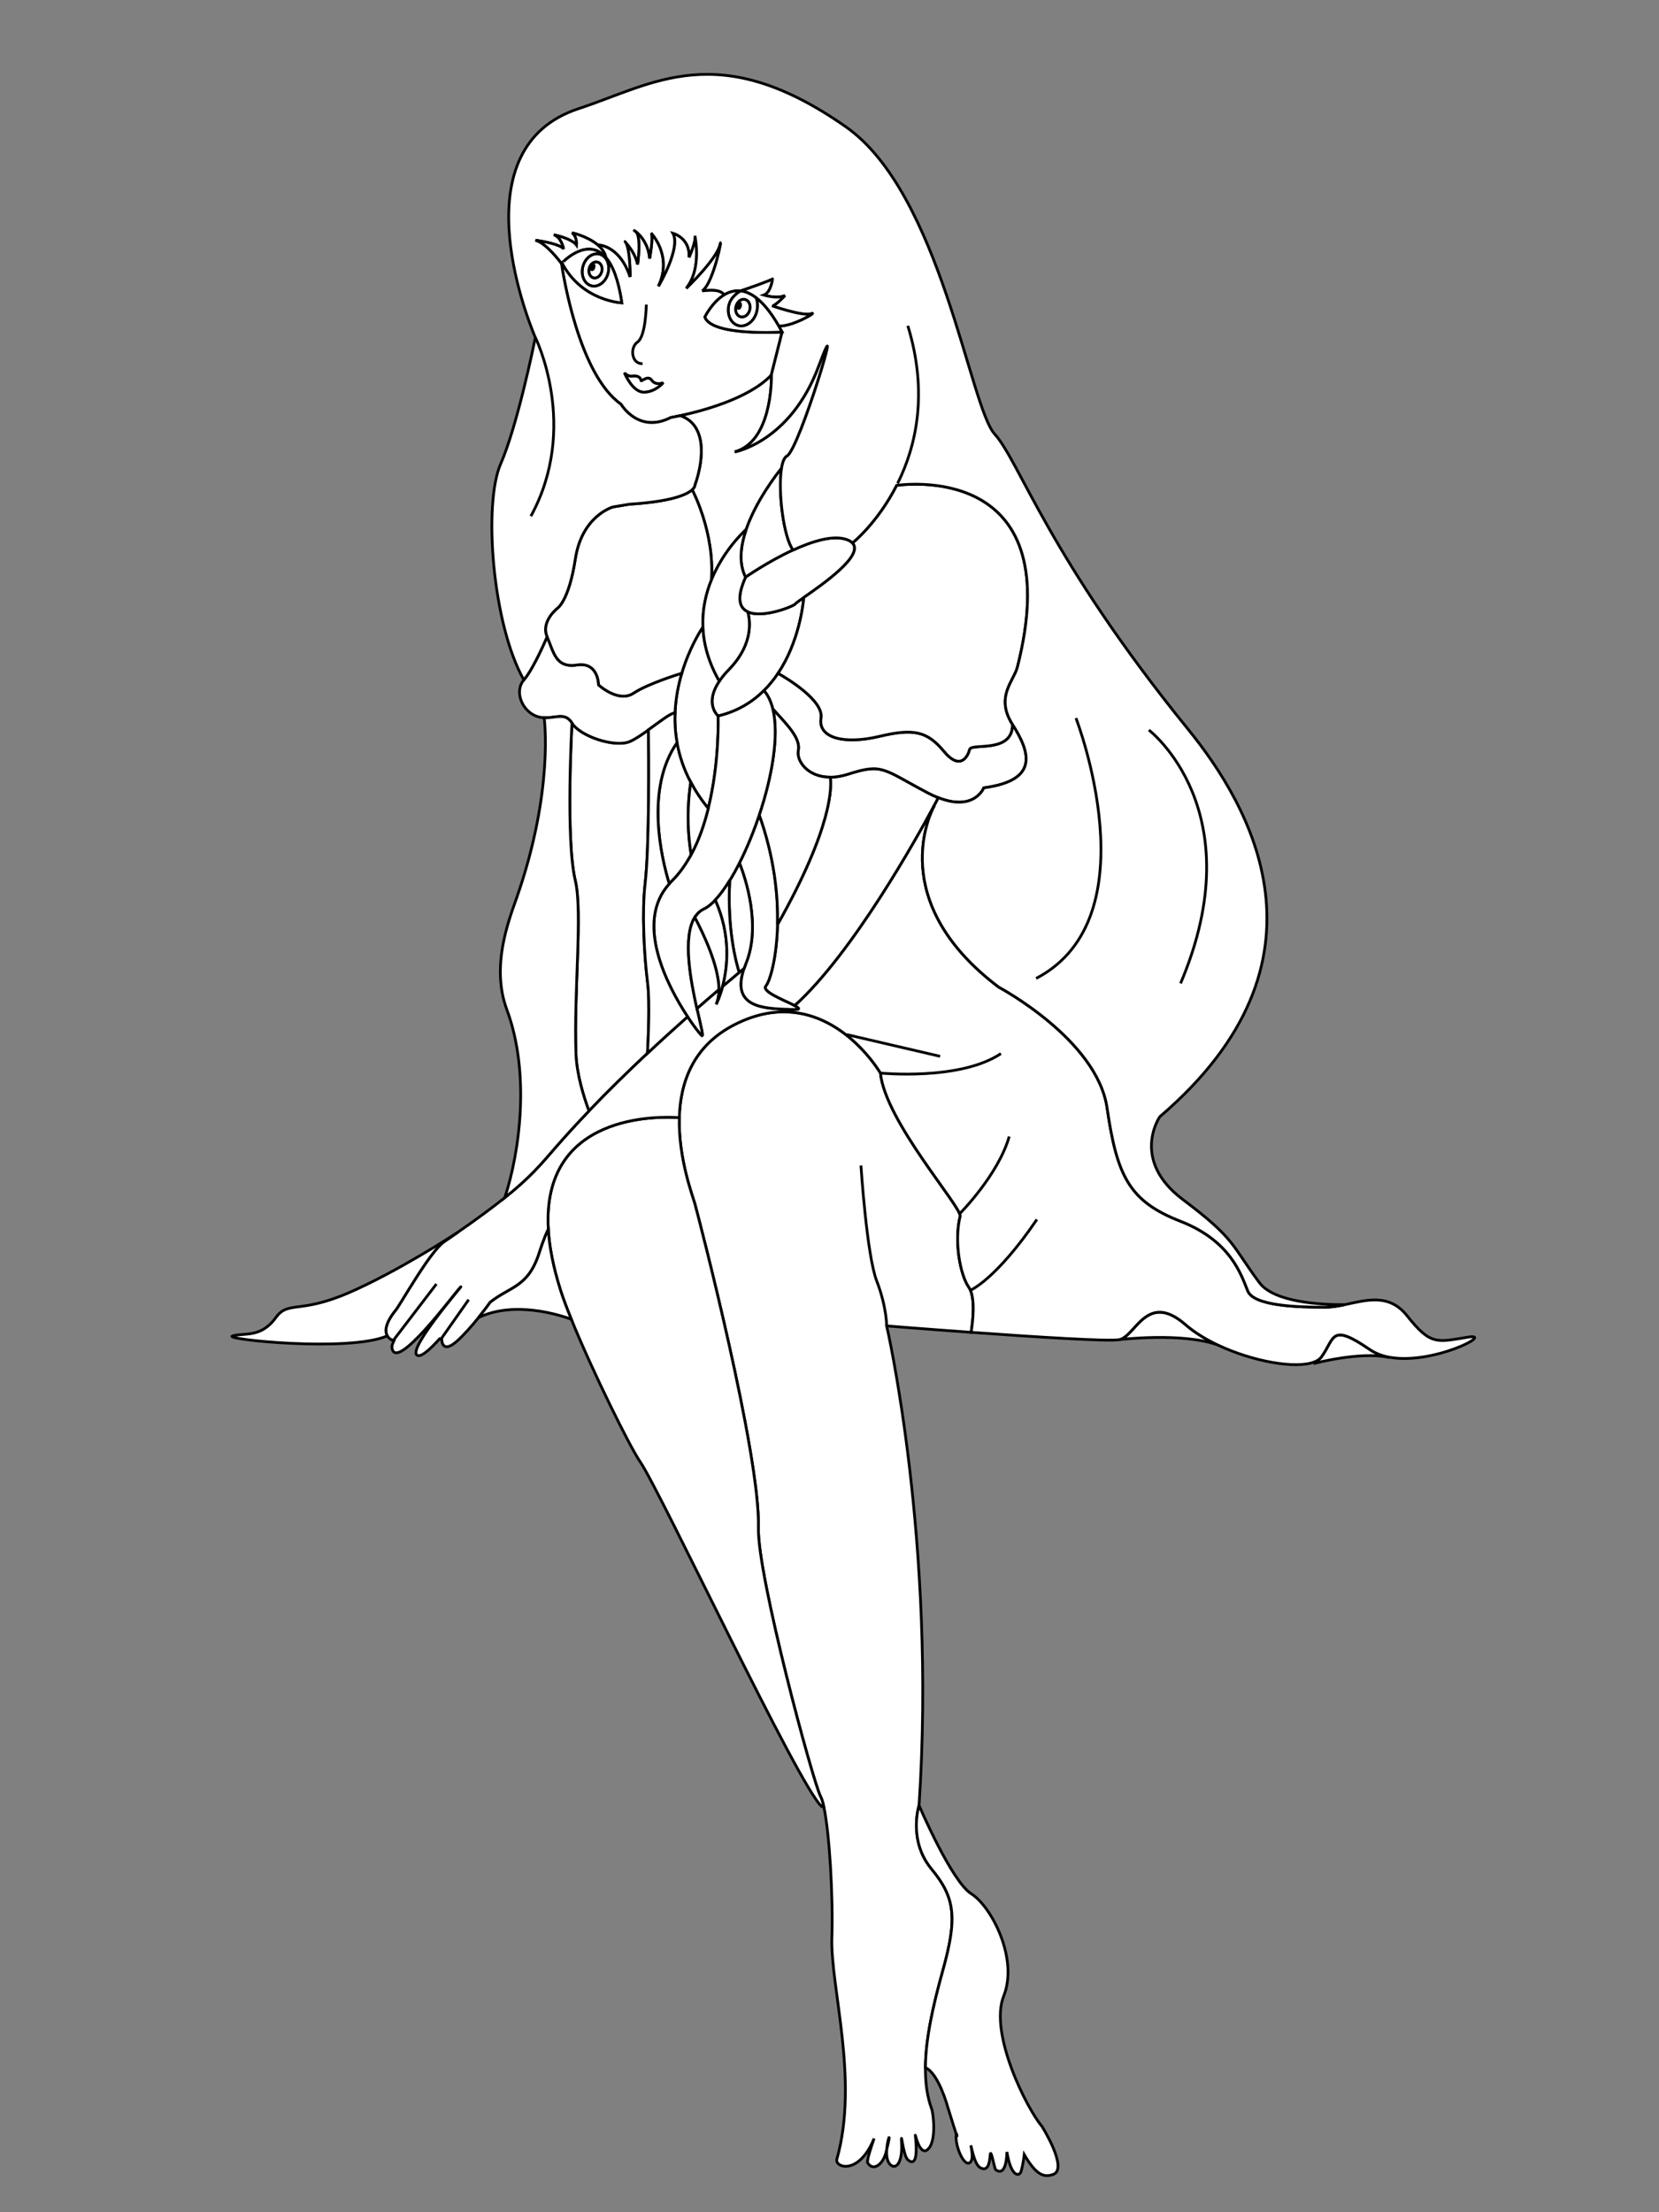 <?xml version="1.0" encoding="utf-8"?>
<!-- Generator: Adobe Illustrator 15.0.0, SVG Export Plug-In . SVG Version: 6.00 Build 0)  -->
<!DOCTYPE svg PUBLIC "-//W3C//DTD SVG 1.1//EN" "http://www.w3.org/Graphics/SVG/1.1/DTD/svg11.dtd">
<svg version="1.1" id="Layer_1" xmlns="http://www.w3.org/2000/svg" xmlns:xlink="http://www.w3.org/1999/xlink" x="0px" y="0px"
	 width="600px" height="800px" viewBox="0 0 600 800" enable-background="new 0 0 600 800" xml:space="preserve">
<rect x="0" y="0" width="600" height="800" fill="#808080" stroke="none"/>
<title>Coloring</title>
<desc>Vector coloring Image</desc>
<path fill="#FFFFFF" stroke="#000000" d="M235.71,137.48c1.43,2.02,3.99,0.99,4.19,0.91c-0.17,0.2-2.97,3.45-7.05,3.45
	s-6.87-6.63-7.04-7.04c0.13,0.14,1.28,1.46,2.98,1.18c1.81-0.3,3.01,0.6,3.01,1.5S234.21,135.38,235.71,137.48z"/>
<path fill="#FFFFFF" stroke="#000000" d="M254.92,114.66c2.58,7.01,27.92,5.41,27.92,5.41l0.02,0.01L279,135.43l-0.06,0.25
	c-8.17,8.63-25.57,13.09-32.93,14.65H246c-2.11,0.45-3.39,0.66-3.39,0.66c-11.71,6.01-18.02-4.8-18.02-4.8
	c-15.4-10.84-21.03-47.43-21.55-51.06c0-0.01,0-0.02,0-0.03l0.23-0.01c7.21,13.81,21.62,14.42,21.62,14.42
	c-1.27-8.53-3.36-13.58-5.77-16.37c-0.37-1.84-1.52-3.36-2.96-4.58l0.02-0.02c0,0,7.81-0.15,11.71,11.56c0,0,0.11-9.13-1.52-12.31
	c1.31,1.45,3.51,4.31,4.23,7.81c0,0,1.49-10.36-0.76-11.86c-2.25-1.51,4.51,1.65,5.11,9.75c0,0,1.49-8.12,0.48-9.271
	c0.95,0.99,7.69,8.86,2.69,19.3c0.41-0.69,8.15-13.92,5.23-19.18c0,0,6.31,1.64,5.86,8.7c0,0,2.55-5.7,2.1-7.8
	c-0.03-0.13-0.04-0.2-0.04-0.22c0.18,0.44,2.75,12-3.08,19.25c0.64-0.61,10.82-10.49,12.13-15.58c1.35-5.25-1.95,13.36-6.3,16.51
	c0,0,6.34-1.2,7.89,1.44C257.52,109.32,254.92,114.66,254.92,114.66z M239.9,138.39c-0.2,0.08-2.76,1.11-4.19-0.91
	c-1.5-2.1-3.91,0.9-3.91,0s-1.2-1.8-3.01-1.5c-1.7,0.28-2.85-1.04-2.98-1.18c0.17,0.41,2.96,7.04,7.04,7.04
	S239.73,138.59,239.9,138.39z"/>
<path fill="#FFFFFF" stroke="#000000" d="M502,490.83c-10.02-2.15-26.5,2.17-26.5,2.17l-0.18-0.47c1.13-0.432,2-1.03,2.55-1.78
	c4.95-6.76,3.148-12.62,17.56-2.71c1.92,1.32,4.17,2.18,6.59,2.68L502,490.83z"/>
<path fill="#FFFFFF" stroke="#000000" d="M265.73,163.41c0,0,20.11-3.6,30.32-30.93c10.21-27.32-6.9,30.03-11.41,32.43
	c-0.96,0.51-1.61,2.13-1.98,4.41c-1.92,2.39-9.29,11.96-12.78,22.14c-1.87,1.72-8.58,8.39-12.6,18.31
	c1.28-17.07-6.87-32.5-6.87-32.5h-0.28c1.23-1.03,1.18-1.8,1.18-1.8c3.63-10.4,3.83-22.1-5.3-25.14
	c7.36-1.56,24.76-6.02,32.93-14.65l0.06-0.25C279.05,138.07,278.98,159.75,265.73,163.41z"/>
<path fill="#FFFFFF" stroke="#000000" d="M284.93,365.95c21.23,0.92,33.49,22.1,33.49,22.1c1.812,17.57,29.62,48.65,28.83,51.8
	c-2.25,9.012,0,21.17,3.15,25.67c2.54,3.632,1.38,12.842,0.818,16.29c-16.58-1.188-30.54-2.318-30.54-2.318
	s18.011,77.91,11.71,173.398c0,0-4.06,12.61,4.5,22.972c8.562,10.358,9.46,17.56,4.051,36.93c-3.521,12.64-6.181,24.58-6.25,34.92
	c-0.051,5.521,0.631,10.59,2.311,15.08c0.45,1.18,2,12.21-1.8,14.75c-2.7,1.8-4.271-6.271-4.16-5.3c1.01,9.13-0.5,10.72-2.71,8.79
	c-1.8-1.58-2.55-12.021-2.25-5.78c0.34,6.9-2.13,9.7-4.28,7.35c-1.05-1.148-1.229-3.31-1.1-5.3c1.83-7.33,0.279-4.03,0,0
	c-0.102,0.392-0.2,0.8-0.32,1.25c-1.06,4.05-4.55,6.87-6.57,3.602c-0.43-0.69,1.222-5.682,2.32-8.82
	c-5.53,13.56-14.319,10.47-13.47,7.47c8.108-28.68-2.4-62.3-1.801-80.17c0.49-14.54-0.85-37.95-2.959-47.43
	c-0.35-1.57-0.71-2.76-1.1-3.46c-2.7-4.96-22.99-80.04-22.52-97.29C275,526,252.67,440.3,251.31,435.35
	c-0.73-2.67-6.02-16.43-5.63-31.18c0.34-12.63,4.87-25.99,20.05-33.68C272.75,366.93,279.17,365.69,284.93,365.95z"/>
<path fill="#FFFFFF" stroke="#000000" d="M428.77,479.04c3.182,2.77,7.2,5.229,11.57,7.31c-12.89-4.608-35.438-1.908-35.438-1.908
	C410.76,483.09,414.81,466.87,428.77,479.04z"/>
<path fill="#FFFFFF" stroke="#000000" d="M234.25,355.69c0.83,6.68,0.17,20.7-0.08,25.2c-6.91,6.48-14.11,13.51-21.06,20.76
	l-0.23-0.23c-1.71-4.689-4.3-12.66-4.58-20.36c-0.81-21.9,2.44-51.41-0.22-62.52c-3.61-15.01-1.21-57.05-1.21-57.05
	c3.01,4.81,15.62,9.01,21.02,6.61c1.89-0.84,4.26-2.45,6.63-4.17c0.11,8.21,0.41,41.76-1.22,55.81
	C232.19,329.28,232.85,344.52,234.25,355.69z"/>
<path fill="#FFFFFF" stroke="#000000" d="M351.19,781.59c-2.052,3.19-6.012-5.45-5.342-9.84c0.58,1.68,0.052-0.29,0.052-0.29
	c-0.021,0.09-0.04,0.19-0.052,0.29c-0.39-1.14-1.3-3.99-3.25-10.32c0,0-3.21-11.68-7.908-13.72c0.068-10.34,2.729-22.28,6.25-34.92
	c5.408-19.37,4.51-26.57-4.052-36.93c-8.56-10.36-4.5-22.972-4.5-22.972s11.71,27.472,18.91,31.98c7.21,4.5,17.12,23.42,11.71,36.93
	c-5.398,13.51,8.41,40.84,13.82,47.142c0,0,9.64,15.318,4.09,17.38c-3.4,1.26-6.188,0.22-10.49-7.16c0,0-0.43,3.979-1.22,6.26
	c-0.59,1.67-3.57,1.91-5.05-7.229c0,0.26-0.03,9.35-4.07,6.438c-0.38-0.27-1.62-7.33-1.93-5.66c-0.16,0.801-0.16,5.41-2.352,5.32
	c-2.6-0.11-3.479-3.479-4.698-8.49C351.4,777.16,351.98,780.36,351.19,781.59z"/>
<path fill="#FFFFFF" stroke="#000000" d="M296.8,649.74c0.39,0.7,0.75,1.89,1.1,3.46l-0.65,0.14
	c-8.1-6.76-58.55-114.398-65.75-124.76c-3.62-5.2-17.27-32.771-24.88-51.51c-1.66-4.07-3.03-7.73-3.95-10.65
	c-2.63-8.34-4-15.58-4.37-21.85c-2.47-42.04,39.86-40.92,47.38-40.4c-0.39,14.75,4.9,28.51,5.63,31.18
	C252.67,440.3,275,526,274.28,552.45C273.81,569.7,294.1,644.78,296.8,649.74z"/>
<path id="ruk_1_" fill="#FFFFFF" stroke="#000000" d="M253.71,374.4c0.92,0.92-0.25-3.38-1.66-9.69c2.85-2.49,5.52-4.8,7.96-6.87
	c0.01,2-0.29,3.82-1,5.35c0.24-0.46,1.36-2.81,2.34-6.51h0.01c2.24-1.9,4.24-3.58,5.97-5.02c0.64-0.53,1.24-1.03,1.8-1.49
	c-4.83,14.09,6.85,14.48,15.84,14.85l-0.04,0.93c-5.76-0.26-12.18,0.98-19.2,4.54c-15.18,7.69-19.71,21.05-20.05,33.68
	c-7.52-0.52-49.85-1.64-47.38,40.4c-0.38,0.778-1.43,2.79-3.29,8.568c-3.98,12.37-10.38,12.021-17.69,17.762
	c0,0-1.78,2.5-4.25,5.568c-2.34,2.91-5.29,6.32-7.91,8.62c-5.4,4.73-5.4-0.68-5.4-0.68l-0.76-0.27c-3.62,4.012-6.95,6.99-8.25,5.87
	c-3.15-2.7,18.01-26.77,15.76-24.52c-2.25,2.26-23.47,31.25-24.76,21.858c-0.08-0.56,0.19-1.42,0.73-2.488
	c-0.97-0.271-1.87-0.842-2.41-1.771c-1.01-1.729-0.7-4.71,3.03-9.29c1.77-2.17,12.43-21.33,17.56-24.8c1.58-1.07,3.08-2.1,4.51-3.09
	c7.48-5.17,13.05-9.312,17.4-12.8c9.35-7.5,13.06-12.062,17.85-17.58c4.04-4.66,8.32-9.32,12.69-13.88
	c6.95-7.25,14.15-14.28,21.06-20.76c5.06-4.74,9.97-9.19,14.51-13.22C251.09,371.3,253.07,373.76,253.71,374.4z"/>
<path id="ru_1_" fill="#FFFFFF" stroke="#000000" d="M339,289.19c0,0-0.47,0.91-1.34,2.53c-5.771,10.75-29.13,52.93-50.24,71.95
	c-3.54-1.85-12.21-5.08-10.43-7.14c1.41-1.65,3.92-9.92,4.21-22.19c20.159-35.78,19.55-50.17,19.06-53.28
	c1.932-0.01,4.08-0.34,6.45-1.1c12.61-4.06,12.61-1.8,28.83,6.75c1.33,0.7,2.58,1.28,3.75,1.73L339,289.19z"/>
<path id="wssss_1_" fill="#FFFFFF" stroke="#000000" d="M258.7,325.45c5.76,12.88,4.45,24.38,2.65,31.23
	c-0.98,3.7-2.1,6.05-2.34,6.51c0.71-1.53,1.01-3.35,1-5.35c-0.05-8.61-5.78-20.5-8.75-26.09c0.83-1.36,1.93-2.42,3.35-3.08
	C255.91,328.06,257.29,326.96,258.7,325.45z"/>
<path id="wsss_1_" fill="#FFFFFF" stroke="#000000" d="M242.04,319.61c-2.76-9.05-8.87-34.36,2.83-51.07
	c0.83,4.67,2.39,9.5,4.97,14.36c-0.47,2.77-1.97,13.51,0.13,26.15c-1.95,3.62-4.28,6.92-7.07,9.66
	C242.6,319.01,242.31,319.31,242.04,319.61z"/>
<path id="wss_1_" fill="#FFFFFF" stroke="#000000" d="M270.41,221.24c5.45,2.55,16.85-2.11,17.24-2.88c0.11-0.23,1.3-1.07,3.06-2.29
	c-0.25,2.89-1.79,16.19-9.3,27.42c-1.47,2.2-3.16,4.32-5.13,6.26c-4.2,4.16-9.6,7.52-16.56,9.17c0,0-5.17-4.26,0.43-12.6
	c0.87-1.3,2.01-2.71,3.47-4.21C273.05,232.42,271.07,223.39,270.41,221.24z"/>
<path id="ws_1_" fill="#FFFFFF" stroke="#000000" d="M282.66,169.32c-1.37,8.26,0.76,25.16,4.19,29.58
	c-9.09,4.18-17.22,9.85-17.22,9.85c-2.53-5.08-1.82-11.29,0.25-17.29C273.37,181.28,280.74,171.71,282.66,169.32z"/>
<path id="wzzz_1_" fill="#FFFFFF" stroke="#000000" d="M286.45,365.08c-0.48-0.02-0.98-0.04-1.48-0.06
	c-8.99-0.37-20.67-0.76-15.84-14.85c0.19-0.56,0.4-1.14,0.65-1.75c5.55-13.69-0.14-30.71-2.35-36.36c2.63-5.2,5.1-11.18,7.17-17.38
	c5.4,15.11,6.86,28.92,6.6,39.66c-0.29,12.27-2.8,20.54-4.21,22.19c-1.78,2.06,6.89,5.29,10.43,7.14
	C289.27,364.64,289.71,365.24,286.45,365.08z"/>
<path id="wzz_1_" fill="#FFFFFF" stroke="#000000" d="M254.23,226.71c0.24,6.05,1.95,12.65,5.92,19.61
	c-5.6,8.34-0.43,12.6-0.43,12.6s0.6,16.62-3.57,33.42c-2.57-3.13-4.65-6.29-6.31-9.44c-2.58-4.86-4.14-9.69-4.97-14.36
	c-0.67-3.7-0.86-7.3-0.73-10.74c0.2-5.22,1.16-10.07,2.42-14.31C249.21,234.52,253.21,228.23,254.23,226.71z"/>
<path id="wz_1_" fill="#FFFFFF" stroke="#000000" d="M306.57,195.24c0.77,0.31,1.34,0.68,1.75,1.11
	c4.29,4.54-10.87,15.02-17.61,19.72c-1.76,1.22-2.95,2.06-3.06,2.29c-0.39,0.77-11.79,5.43-17.24,2.88
	c-2.99-1.38-4.18-4.94-0.78-12.49c0,0,8.13-5.67,17.22-9.85C293.97,195.62,301.689,193.26,306.57,195.24z"/>
<path id="yy_1_" fill="#FFFFFF" stroke="#000000" d="M296.95,259.69c-1.19,7.21,8.409,9.61,21.02,6.61
	c12.61-3.01,17.42-1.8,23.42,5.4c6.012,7.21,8.67,1.7,9.28-0.7c0.6-2.4,15.64,1.6,15.5-9.06c6.3,9.91,9.9,20.27-10.36,22.97
	c0,0-3.42,8.73-16.52,3.53c-1.17-0.45-2.42-1.03-3.75-1.73c-16.22-8.55-16.22-10.81-28.83-6.75c-2.37,0.76-4.521,1.09-6.45,1.1
	c-8.28,0.02-12.29-6.01-11.56-9.66c0.89-4.43-3.91-9.16-9.22-15.04c-0.66-2.68-1.7-4.93-3.2-6.61c1.97-1.94,3.66-4.06,5.13-6.26
	C284.57,245.28,298.01,253.32,296.95,259.69z"/>
<path id="y_1_" fill="#FFFFFF" stroke="#000000" d="M216.49,247.68c0,0,7.2,6.61,12.61,3c5.4-3.6,17.41-7.2,17.41-7.2l0.05,0.01
	c-1.26,4.24-2.22,9.09-2.42,14.31c-1.54,0.03-5.57,3.22-9.62,6.13c-2.37,1.72-4.74,3.33-6.63,4.17c-5.4,2.4-18.01-1.8-21.02-6.61
	c-2.51-4.01-5.86-1.73-10.05-1.93c-0.82-0.04-1.68-0.18-2.56-0.47c-5.4-1.8-8.4-9.01-4.8-13.21c3.6-4.21,8.4-15.61,8.4-15.61
	c2.41,5.4,3,11.4,10.81,10.2C216.49,239.27,216.49,247.68,216.49,247.68z"/>
<path id="plllllll_1_" fill="#FFFFFF" stroke="#000000" d="M160.66,449c-5.13,3.47-15.79,22.63-17.56,24.8
	c-3.73,4.58-4.04,7.562-3.03,9.29c-13.82,6-60.13,1.2-55.93,0c4.21-1.188,10.23,0.84,15.61-6.6c4.51-6.24,8.42-1.21,26.43-9.01
	c17.46-7.57,37.73-20.762,38.98-21.58l0.01,0.01C163.74,446.9,162.24,447.93,160.66,449z"/>
<path id="pllllll_1_" fill="#FFFFFF" stroke="#000000" d="M195.01,453.14c1.86-5.778,2.91-7.79,3.29-8.568
	c0.37,6.27,1.74,13.51,4.37,21.85c0.92,2.92,2.29,6.58,3.95,10.65c-4.18-1.53-20.57-6.812-33.55-0.602
	c2.47-3.068,4.25-5.568,4.25-5.568C184.63,465.16,191.03,465.51,195.01,453.14z"/>
<path id="plllll_1_" fill="#FFFFFF" stroke="#000000" d="M286.45,365.08c3.26,0.16,2.82-0.44,0.97-1.41
	c21.11-19.02,44.47-61.2,50.24-71.95l0.08,0.04c-1.01,1.88-17.62,34.18,23.47,65.22c0,0,35.58,18.91,39.19,43.69
	c3.6,24.771,8.1,33.78,26.568,40.98c18.472,7.21,22.07,19.818,24.32,25.22c2.25,5.41,18.02,5.86,27.93,5.86
	c2.32,0,4.71-0.422,7.13-0.922c7.9-1.658,16.04-4.21,22.592,4.07c8.56,10.812,10.81,9.46,22.068,7.66
	c9.761-1.561-13.29,10.4-28.989,7.18c-2.421-0.5-4.671-1.358-6.591-2.68c-14.409-9.91-12.608-4.05-17.56,2.71
	c-0.55,0.75-1.42,1.35-2.55,1.78c-6.66,2.6-22.302-0.16-34.98-6.182c-4.37-2.08-8.39-4.54-11.569-7.31
	c-13.961-12.17-18.011,4.05-23.869,5.399c-3.392,0.779-30.98-0.989-53.682-2.631c0.562-3.448,1.722-12.658-0.818-16.29
	c-3.15-4.5-5.4-16.658-3.15-25.67c0.79-3.148-27.02-34.229-28.83-51.8c0,0-12.26-21.18-33.49-22.1l0.04-0.93
	C285.47,365.04,285.97,365.06,286.45,365.08z"/>
<path id="pllll_1_" fill="#FFFFFF" stroke="#000000" d="M267.43,312.06c2.21,5.65,7.9,22.67,2.35,36.36
	c-0.25,0.61-0.46,1.19-0.65,1.75c-0.56,0.46-1.16,0.96-1.8,1.49c-1.09-3.44-4.39-15.52-3.43-33.25
	C265.1,316.48,266.28,314.35,267.43,312.06z"/>
<path id="plll_1_" fill="#FFFFFF" stroke="#000000" d="M300.26,281.06c0.49,3.11,1.102,17.5-19.06,53.28
	c0.26-10.74-1.2-24.55-6.6-39.66c4.64-13.87,7.23-28.8,4.88-38.32c5.31,5.88,10.11,10.61,9.22,15.04
	C287.97,275.05,291.98,281.08,300.26,281.06z"/>
<path id="pll_1_" fill="#FFFFFF" stroke="#000000" d="M350.67,271c-0.61,2.4-3.27,7.91-9.28,0.7c-6-7.2-10.81-8.41-23.42-5.4
	c-12.608,3-22.21,0.6-21.02-6.61c1.06-6.37-12.38-14.41-15.54-16.2c7.51-11.23,9.05-24.53,9.3-27.42
	c6.74-4.7,21.9-15.18,17.61-19.72l0.188-0.17c0,0,8.892-7.17,15.771-20.66c6.68-0.86,61.89-5.95,43.688,65.7
	c-1.278,5.04-8.108,10.81-1.8,20.72C366.31,272.6,351.27,268.6,350.67,271z"/>
<path id="pl_1_" fill="#FFFFFF" stroke="#000000" d="M254.23,226.71c-1.02,1.52-5.02,7.81-7.67,16.78l-0.05-0.01
	c0,0-12.01,3.6-17.41,7.2c-5.41,3.61-12.61-3-12.61-3s0-8.41-7.82-7.21c-7.81,1.2-8.4-4.8-10.81-10.2
	c-2.4-5.41,3.61-10.22,3.61-10.22s4.21-2.39,6.61-18.01s13.59-18.71,13.59-18.71l6-1c14.93-0.94,20.43-3.36,22.46-5.06h0.28
	c0,0,8.15,15.43,6.87,32.5C255.3,214.69,253.97,220.4,254.23,226.71z"/>
<path id="wqq_1_" fill="#FFFFFF" stroke="#000000" d="M270.41,221.24c0.66,2.15,2.64,11.18-6.79,20.87c-1.46,1.5-2.6,2.91-3.47,4.21
	c-3.97-6.96-5.68-13.56-5.92-19.61c-0.26-6.31,1.07-12.02,3.05-16.94c4.02-9.92,10.73-16.59,12.6-18.31
	c-2.07,6-2.78,12.21-0.25,17.29C266.23,216.3,267.42,219.86,270.41,221.24z"/>
<path id="wq_1_" fill="#FFFFFF" stroke="#000000" d="M252.05,364.71c1.41,6.31,2.58,10.61,1.66,9.69c-0.64-0.64-2.62-3.1-5.03-6.73
	c-7.53-11.38-19.22-34.21-6.64-48.06c0.27-0.3,0.56-0.6,0.86-0.9c2.79-2.74,5.12-6.04,7.07-9.66c2.77-5.14,4.76-10.94,6.18-16.71
	c4.17-16.8,3.57-33.42,3.57-33.42c6.96-1.65,12.36-5.01,16.56-9.17c1.5,1.68,2.54,3.93,3.2,6.61c2.35,9.52-0.24,24.45-4.88,38.32
	c-2.07,6.2-4.54,12.18-7.17,17.38c-1.15,2.29-2.33,4.42-3.53,6.35c-1.73,2.83-3.49,5.23-5.2,7.04c-1.41,1.51-2.79,2.61-4.09,3.22
	c-1.42,0.66-2.52,1.72-3.35,3.08C246.84,338.92,249.76,354.47,252.05,364.71z"/>
<path id="wwwwww_1_" fill="#FFFFFF" stroke="#000000" d="M244.14,257.8c-0.13,3.44,0.06,7.04,0.73,10.74
	c-11.7,16.71-5.59,42.02-2.83,51.07c-12.58,13.85-0.89,36.68,6.64,48.06c-4.54,4.03-9.45,8.48-14.51,13.22
	c0.25-4.5,0.91-18.52,0.08-25.2c-1.4-11.17-2.06-26.41-0.95-35.95c1.63-14.05,1.33-47.6,1.22-55.81
	C238.57,261.02,242.6,257.83,244.14,257.8z"/>
<path id="wwwww_1_" fill="#FFFFFF" stroke="#000000" d="M196.82,259.56c4.19,0.2,7.54-2.08,10.05,1.93c0,0-2.4,42.04,1.21,57.05
	c2.66,11.11-0.59,40.62,0.22,62.52c0.28,7.7,2.87,15.67,4.58,20.36l0.23,0.23c-4.37,4.56-8.65,9.22-12.69,13.88
	c-4.79,5.52-8.5,10.08-17.85,17.58c5.48-16.771,9.23-45.141,0.73-68.03c-5.85-15.76,0.77-32.4,3.61-40.53
	c13.51-38.74,9.91-64.86,9.91-64.86V259.56z"/>
<path id="wwww_1_" fill="#FFFFFF" stroke="#000000" d="M252.05,364.71c-2.29-10.24-5.21-25.79-0.79-32.96
	c2.97,5.59,8.7,17.48,8.75,26.09C257.57,359.91,254.9,362.22,252.05,364.71z"/>
<path id="www_1_" fill="#FFFFFF" stroke="#000000" d="M256.15,292.34c-1.42,5.77-3.41,11.57-6.18,16.71
	c-2.1-12.64-0.6-23.38-0.13-26.15C251.5,286.05,253.58,289.21,256.15,292.34z"/>
<path id="ww_1_" fill="#FFFFFF" stroke="#000000" d="M263.9,318.41c-0.96,17.73,2.34,29.81,3.43,33.25
	c-1.73,1.44-3.73,3.12-5.97,5.02h-0.01c1.8-6.85,3.11-18.35-2.65-31.23C260.41,323.64,262.17,321.24,263.9,318.41z"/>
<path id="w_1_" fill="#FFFFFF" stroke="#000000" d="M308.32,196.35c-0.41-0.43-0.98-0.8-1.75-1.11c-4.881-1.98-12.6,0.38-19.72,3.66
	c-3.43-4.42-5.56-21.32-4.19-29.58c0.37-2.28,1.02-3.9,1.98-4.41c4.51-2.4,21.62-59.75,11.41-32.43
	c-10.21,27.33-30.32,30.93-30.32,30.93c13.25-3.66,13.32-25.34,13.27-27.98l3.86-15.35l-0.02-0.01c-0.41-0.78-0.82-1.52-1.23-2.22
	c4.78,0.46,14.54-5.42,11.74-4.39c-2.86,1.05-14.11-2.85-14.11-2.85c1.16,0,4.44-3.52,4.64-3.74c-2.86,1.34-7.65-0.16-7.65-0.16
	c2.55-0.9,3.16-5.86,3.16-5.86c-0.23,0.47-9.2,3.59-11.51,4.34c-0.03,0.01-0.06,0.02-0.08,0.02c-2.2-0.24-4.18,0.4-5.89,1.43
	c-1.55-2.64-7.89-1.44-7.89-1.44c4.35-3.15,7.65-21.76,6.3-16.51c-1.31,5.09-11.49,14.97-12.13,15.58
	c5.83-7.25,3.09-19.16,3.12-19.03c0.45,2.1-2.1,7.8-2.1,7.8c0.45-7.06-5.86-8.7-5.86-8.7c2.92,5.26-4.82,18.49-5.23,19.18
	c5-10.44-1.74-18.31-2.69-19.3c1.01,1.15-0.48,9.271-0.48,9.271c-0.6-8.1-7.36-11.26-5.11-9.75c2.25,1.5,0.76,11.86,0.76,11.86
	c-0.72-3.5-2.92-6.36-4.23-7.81c-0.29-0.56-0.55-0.61,0,0c1.63,3.18,1.52,12.31,1.52,12.31c-3.9-11.71-11.71-11.56-11.71-11.56
	l-0.02,0.02c-3.67-3.12-9.29-4.37-9.29-4.37c1.96,1.35,1.66,4.5,1.66,4.5c-1.53-2.16-6.68-3.45-8.25-3.8
	c2.78,0.82,3.59,5.15,3.59,5.15c-1.33-1.71-7.83-2.82-10.22-3.18c4.01,1.03,9.32,8.28,9.32,8.28l0.07-0.01
	c0.52,3.63,6.15,40.22,21.55,51.06c0,0,6.31,10.81,18.02,4.8c0,0,1.28-0.21,3.39-0.66h0.01c9.13,3.04,8.93,14.74,5.3,25.14
	c0,0,0.05,0.771-1.18,1.8c-2.03,1.7-7.53,4.12-22.46,5.06l-6,1c0,0-11.19,3.09-13.59,18.71s-6.61,18.01-6.61,18.01
	s-6.01,4.81-3.61,10.22c0,0-4.8,11.4-8.4,15.61c-11.41-20.12-14.71-63.66-8.41-78.07c6-13.71,11.99-42.9,12.57-45.72
	c-3.43-8.16-27.17-68.78,15.66-82.8c26.95-8.82,50.44-25.82,96.68,6.61c34.3,24.06,44.75,101.14,53.75,111.05
	c9.01,9.9,19.66,44.76,69.96,106.75c22.13,27.28,55.86,83.67-10.2,140.12c0,0-10.818,15.608,8.4,30.028
	c19.22,14.41,17.6,16.632,27.63,30.021c5.39,7.188,22.55,7.99,30.85,7.938c-2.42,0.5-4.81,0.922-7.13,0.922
	c-9.91,0-25.68-0.45-27.93-5.86c-2.25-5.4-5.85-18.01-24.32-25.22c-18.47-7.2-22.97-16.21-26.568-40.98
	c-3.61-24.78-39.19-43.69-39.19-43.69c-41.09-31.04-24.479-63.34-23.47-65.22l-0.08-0.04c0.87-1.62,1.34-2.53,1.34-2.53l0.29-0.75
	c13.1,5.2,16.52-3.53,16.52-3.53c20.262-2.7,16.66-13.06,10.36-22.97c-6.31-9.91,0.521-15.68,1.8-20.72
	c18.2-71.65-37.01-66.56-43.688-65.7c-6.88,13.49-15.771,20.66-15.771,20.66L308.32,196.35z"/>
<path id="drowz_1_" fill="#FFFFFF" stroke="#000000" d="M216.16,88.56c1.44,1.22,2.59,2.74,2.96,4.58
	c-6.72-7.83-15.85,1.95-15.85,1.95l-0.23,0.01c0,0.01,0,0.02,0,0.03l-0.07,0.01c0,0-5.31-7.25-9.32-8.28
	c2.39,0.36,8.89,1.47,10.22,3.18c0,0-0.81-4.33-3.59-5.15c1.57,0.35,6.72,1.64,8.25,3.8c0,0,0.3-3.15-1.66-4.5
	C206.87,84.19,212.49,85.44,216.16,88.56z"/>
<path id="brow_1_" fill="#FFFFFF" stroke="#000000" d="M276.23,106.71c0,0,4.79,1.5,7.65,0.16c-0.2,0.22-3.48,3.74-4.64,3.74
	c0,0,11.25,3.9,14.11,2.85c2.8-1.03-6.96,4.85-11.74,4.39c-2.87-4.98-5.6-8.21-8.14-10.16c-2.01-1.53-3.89-2.28-5.64-2.48
	c0.02,0,0.03-0.01,0.05-0.02c2.31-0.75,11.28-3.87,11.51-4.34C279.39,100.85,278.78,105.81,276.23,106.71z"/>
<path id="oko4z_1_" fill="#FFFFFF" stroke="#000000" d="M214.8,96.68c-0.13,0.54-0.46,0.92-0.73,0.85
	c-0.27-0.061-0.38-0.55-0.24-1.09c0.13-0.53,0.45-0.91,0.72-0.85C214.82,95.66,214.93,96.15,214.8,96.68z"/>
<path id="oko4_1_" fill="#FFFFFF" stroke="#000000" d="M267.55,109.59c0.27,0.07,0.38,0.56,0.25,1.09
	c-0.13,0.54-0.46,0.92-0.73,0.85c-0.27-0.06-0.38-0.55-0.24-1.09C266.96,109.91,267.28,109.53,267.55,109.59z"/>
<path id="oko3z_1_" fill="#FFFFFF" stroke="#000000" d="M266.15,110.79c0.45-1.74,1.93-2.87,3.33-2.51c1.39,0.36,2.15,2.06,1.7,3.81
	c-0.45,1.74-1.93,2.87-3.33,2.51C266.46,114.24,265.7,112.54,266.15,110.79z M267.07,111.53c0.27,0.07,0.6-0.311,0.73-0.85
	c0.13-0.53,0.02-1.02-0.25-1.09c-0.27-0.06-0.59,0.32-0.72,0.85C266.69,110.98,266.8,111.47,267.07,111.53z"/>
<path id="oko3_1_" fill="#FFFFFF" stroke="#000000" d="M214.55,95.59c-0.27-0.06-0.59,0.32-0.72,0.85
	c-0.14,0.54-0.03,1.03,0.24,1.09c0.27,0.07,0.6-0.31,0.73-0.85C214.93,96.15,214.82,95.66,214.55,95.59z M216.1,94.75
	c1.27,0.33,1.96,1.87,1.55,3.46c-0.41,1.59-1.76,2.61-3.03,2.29c-1.27-0.33-1.96-1.88-1.55-3.47
	C213.48,95.45,214.83,94.42,216.1,94.75z"/>
<path id="oko2z_1_" fill="#FFFFFF" stroke="#000000" d="M271.18,112.09c0.45-1.75-0.31-3.45-1.7-3.81c-1.4-0.36-2.88,0.77-3.33,2.51
	c-0.45,1.75,0.31,3.45,1.7,3.81C269.25,114.96,270.73,113.83,271.18,112.09z M273.47,107.69c0.61,1.38,0.68,3.31,0.23,5.04
	c-0.89,3.49-3.87,5.74-6.66,5.03c-2.78-0.72-4.31-4.13-3.41-7.62c0.55-2.15,2.57-4.12,4.2-4.93
	C269.58,105.41,271.46,106.16,273.47,107.69z"/>
<path id="oko2_1_" fill="#FFFFFF" stroke="#000000" d="M217.65,98.21c0.41-1.59-0.28-3.13-1.55-3.46s-2.62,0.7-3.03,2.28
	c-0.41,1.59,0.28,3.14,1.55,3.47C215.89,100.82,217.24,99.8,217.65,98.21z M216.84,91.88c2.52,0.65,3.92,3.75,3.1,6.92
	s-3.52,5.22-6.06,4.57c-2.52-0.65-3.92-3.75-3.1-6.92C211.59,93.27,214.3,91.23,216.84,91.88z"/>
<path id="oko1z_1_" fill="#FFFFFF" stroke="#000000" d="M281.61,117.85c0.41,0.7,0.82,1.44,1.23,2.22c0,0-25.34,1.6-27.92-5.41
	c0,0,2.6-5.34,6.99-8.02c1.71-1.03,3.69-1.67,5.89-1.43c0.01,0,0.02,0,0.03,0c-1.63,0.81-3.65,2.78-4.2,4.93
	c-0.9,3.49,0.63,6.9,3.41,7.62c2.79,0.71,5.77-1.54,6.66-5.03c0.45-1.73,0.38-3.66-0.23-5.04
	C276.01,109.64,278.74,112.87,281.61,117.85z"/>
<path id="oko1_1_" fill="#FFFFFF" stroke="#000000" d="M216.84,91.88c-2.54-0.65-5.25,1.39-6.06,4.57c-0.82,3.17,0.58,6.27,3.1,6.92
	c2.54,0.65,5.24-1.4,6.06-4.57S219.36,92.53,216.84,91.88z M219.12,93.14c2.41,2.79,4.5,7.84,5.77,16.37c0,0-14.41-0.61-21.62-14.42
	C203.27,95.09,212.4,85.31,219.12,93.14z"/>
<path fill="none" stroke="#000000" d="M311.372,421.488c0,0,2.098,32.422,5.7,41.731c3.604,9.313,3.604,16.266,3.604,16.266"/>
<path fill="none" stroke="#000000" d="M233.749,110.158c0,0-0.155,11.411-3.153,13.512c-2.998,2.101-2.104,8.11,1.802,7.809"/>
<path fill="none" stroke="#000000" d="M324.636,174.818c6.62-13.316,11.179-32.58,3.696-57.003"/>
<path fill="none" stroke="#000000" d="M318.424,388.054c0,0,28.86,2.855,43.576-7.054"/>
<path fill="none" stroke="#000000" d="M415.5,264c0,0,38.043,29.02,11.47,91.625"/>
<path fill="none" stroke="#000000" d="M389.137,259.69c0,0,27.924,72.064-14.413,94.133"/>
<path fill="none" stroke="#000000" d="M193.609,122.016c0,0,16.057,32.317-1.609,64.651"/>
<path fill="none" stroke="#000000" d="M347,439c0,0,14-14,18-28"/>
<path fill="none" stroke="#000000" d="M350.834,466.667c0,0,9.166-3.667,24.166-25.667"/>
<line fill="none" stroke="#000000" x1="142.167" y1="484.833" x2="157.833" y2="464.333"/>
<line fill="none" stroke="#000000" x1="159.438" y1="484.313" x2="169.5" y2="470"/>
<line fill="none" stroke="#000000" x1="306.188" y1="374.125" x2="340" y2="382"/>
</svg>

